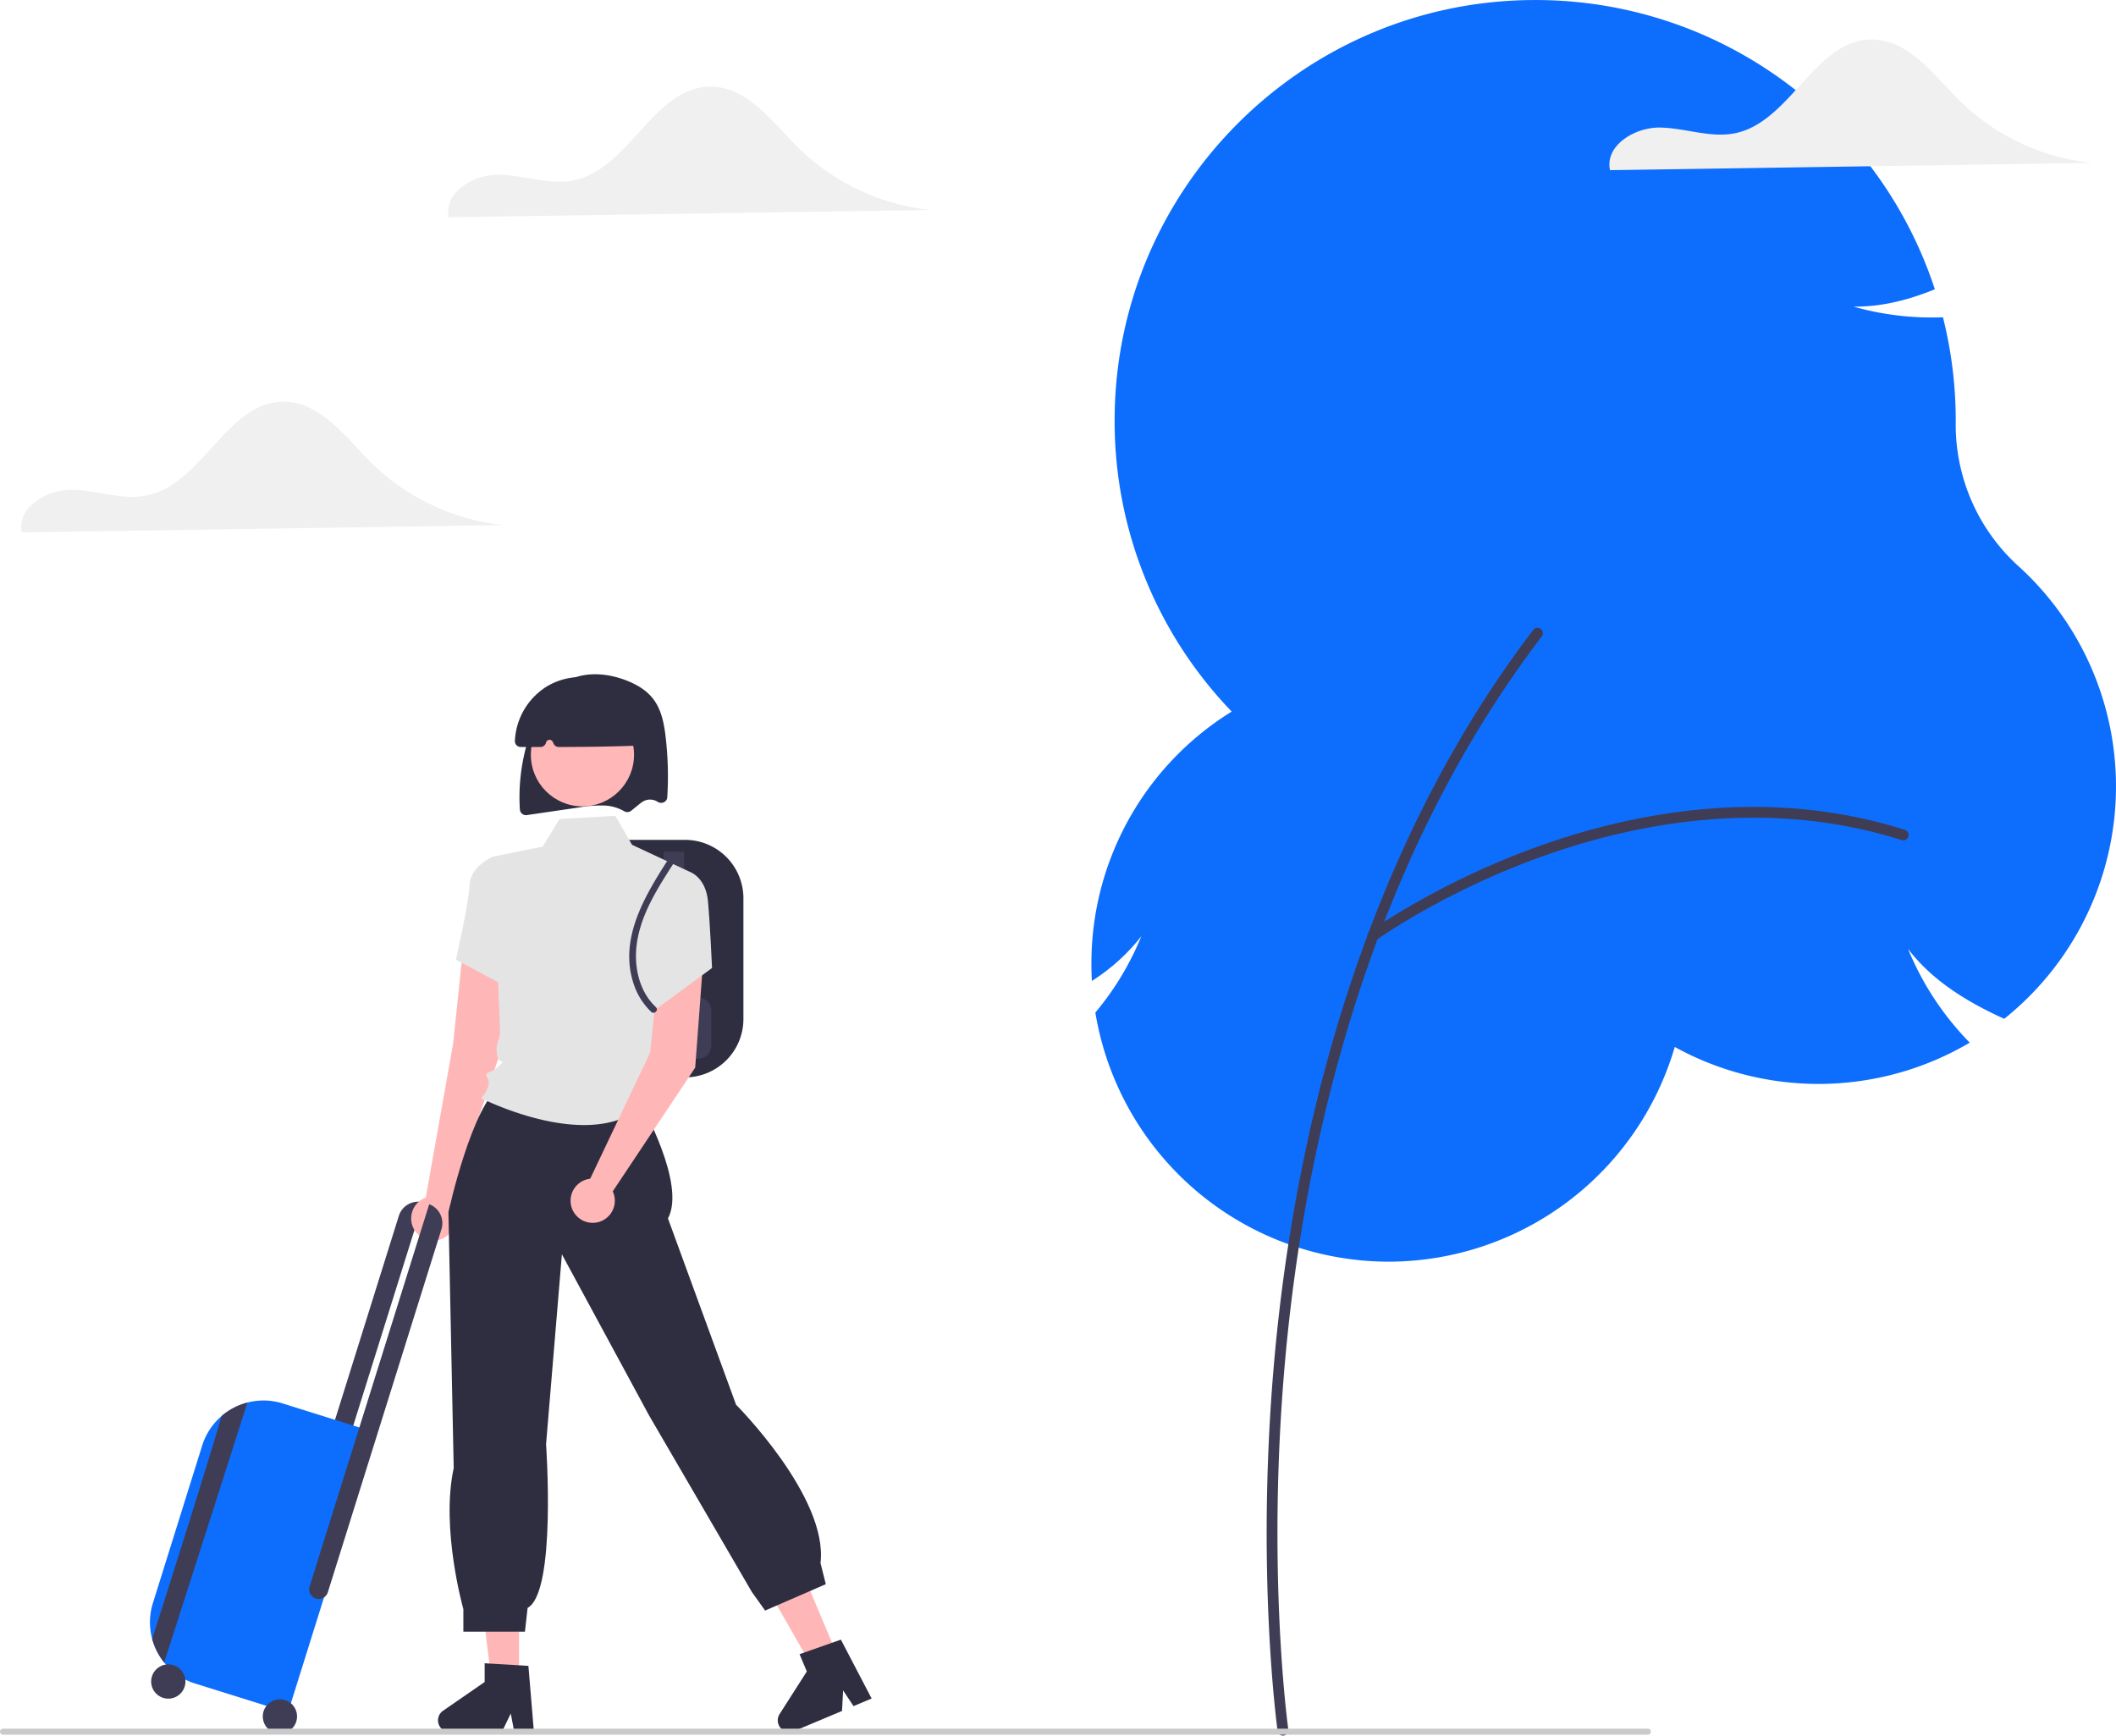 <svg xmlns="http://www.w3.org/2000/svg" width="760.162" height="623.487" viewBox="0 0 760.162 623.487">
  <defs>
    <style>
      .cls-1 {
        fill: #f0f0f0;
      }

      .cls-2 {
        fill: #0d6efd;
      }

      .cls-3 {
        fill: #3f3d56;
      }

      .cls-4 {
        fill: #2f2e41;
      }

      .cls-5 {
        fill: #ffb6b6;
      }

      .cls-6 {
        fill: #e4e4e4;
      }

      .cls-7 {
        fill: #ffb7b7;
      }

      .cls-8 {
        fill: #cacaca;
      }
    </style>
  </defs>
  <g id="undraw_departing_re_mlq3" transform="translate(0 0)">
    <path id="Path_72" data-name="Path 72" class="cls-1" d="M296.653,281.034c-20.336.008-29.071,29.453-48.972,33.637-8.888,1.869-17.957-1.851-27.038-2.012s-19.943,6.433-18.024,15.31l173.126-2.61a79.634,79.634,0,0,1-47.488-22.307C318.874,293.719,309.886,281.028,296.653,281.034Z" transform="translate(-194.774 -136.721)"/>
    <path id="Path_73" data-name="Path 73" class="cls-2" d="M753.256,567.624a106.9,106.9,0,0,1-105.43-89.283l-.036-.215.133-.16A103.222,103.222,0,0,0,664.31,450.7a69.51,69.51,0,0,1-17.1,15.636l-.67.447-.039-.8c-.085-1.77-.129-3.53-.129-5.229a106.274,106.274,0,0,1,50.4-90.75,150.254,150.254,0,0,1-42.06-104.561c0-83.29,67.775-151.051,151.081-151.051A150.842,150.842,0,0,1,949.24,217.9l.135.406-.4.16c-10.286,4.165-19.753,6.165-28.807,6.068a103.169,103.169,0,0,0,31.749,3.839l.369-.012.089.358a151.632,151.632,0,0,1,4.5,36.719q0,.67-.006,1.339A68.5,68.5,0,0,0,979.5,317.845,106.866,106.866,0,0,1,974.513,480.2l-.219.176-.256-.116c-15.8-7.17-26.806-15.173-34.3-25A104.788,104.788,0,0,0,961.5,488.521l.405.418-.5.294a106.967,106.967,0,0,1-105.466,1.255,107.271,107.271,0,0,1-102.685,77.137Z" transform="translate(-254.288 -114.382)"/>
    <path id="Path_74" data-name="Path 74" class="cls-3" d="M724.925,772.783a1.942,1.942,0,0,1-1.92-1.668c-.082-.58-8.164-58.861-.906-136.318,6.7-71.534,28.227-174.569,92.705-259.19a1.942,1.942,0,1,1,3.089,2.354c-63.922,83.89-85.273,186.168-91.928,257.2-7.216,77.007.8,134.834.884,135.409a1.944,1.944,0,0,1-1.925,2.216Z" transform="translate(-264.033 -149.296)"/>
    <path id="Path_75" data-name="Path 75" class="cls-3" d="M762.752,497.455a1.942,1.942,0,0,1-1.143-3.513c.234-.17,23.822-17.166,59.086-30.078,32.6-11.935,82.17-22.754,133.2-6.512a1.942,1.942,0,1,1-1.178,3.7c-49.987-15.908-98.66-5.268-130.69,6.459-34.761,12.727-57.908,29.405-58.138,29.572a1.934,1.934,0,0,1-1.14.371Z" transform="translate(-269.627 -159.253)"/>
    <path id="Path_76" data-name="Path 76" class="cls-3" d="M310.706,751.773l6.562,2.053,44.03-140.7a7.267,7.267,0,0,0-8.726,4.863Z" transform="translate(-209.292 -181.207)"/>
    <path id="Path_77" data-name="Path 77" class="cls-4" d="M473.322,548.12H444.295V462.8h29.027a20.97,20.97,0,0,1,20.946,20.946v43.427a20.969,20.969,0,0,1-20.946,20.946Z" transform="translate(-227.199 -161.087)"/>
    <path id="Path_78" data-name="Path 78" class="cls-3" d="M472.583,503.074a3.661,3.661,0,0,1-3.657-3.657V467.728h7.313v31.69a3.661,3.661,0,0,1-3.657,3.656Z" transform="translate(-230.501 -161.747)"/>
    <path id="Path_79" data-name="Path 79" class="cls-3" d="M479.3,550.19H458.061a4.622,4.622,0,0,1-4.616-4.617V532.867a4.622,4.622,0,0,1,4.616-4.616H479.3a4.622,4.622,0,0,1,4.616,4.616v12.706a4.622,4.622,0,0,1-4.617,4.617Z" transform="translate(-228.426 -169.86)"/>
    <path id="Path_80" data-name="Path 80" class="cls-4" d="M411.428,444.715a2.162,2.162,0,0,1-1.369-.488,2.239,2.239,0,0,1-.82-1.595,69.771,69.771,0,0,1,5.544-31.938c2.934-6.793,6.309-11.17,10.622-13.775,5.754-3.475,13.648-3.753,21.66-.762,4.578,1.709,7.88,3.944,10.094,6.83,2.954,3.852,3.881,8.793,4.442,13.559a121.533,121.533,0,0,1,.594,21.731,2.118,2.118,0,0,1-1.174,1.782,2.319,2.319,0,0,1-2.3-.151,4.761,4.761,0,0,0-.42-.246,5.106,5.106,0,0,0-4.692.059,10.482,10.482,0,0,0-1.494,1.072l-2.88,2.332a2.224,2.224,0,0,1-2.534.16,15.628,15.628,0,0,0-6.822-2.015,43.547,43.547,0,0,0-9.507.69l-18.616,2.729a2.252,2.252,0,0,1-.326.024Z" transform="translate(-222.482 -151.877)"/>
    <path id="Path_81" data-name="Path 81" class="cls-5" d="M213.053,690.8h-9.942l-4.73-38.348h14.674Z" transform="translate(-26.592 -87.459)"/>
    <path id="Path_82" data-name="Path 82" class="cls-4" d="M409.761,829.1h-7.055l-1.259-6.661-3.225,6.661H379.511a4.206,4.206,0,0,1-2.39-7.667l14.942-10.319v-6.734l15.716.938Z" transform="translate(-217.951 -206.874)"/>
    <path id="Path_83" data-name="Path 83" class="cls-5" d="M343.059,681.447l-9.165,3.853-19.224-33.517L328.2,646.1Z" transform="translate(-42.18 -86.607)"/>
    <path id="Path_84" data-name="Path 84" class="cls-4" d="M549.97,815.728l-6.5,2.735-3.742-5.652-.391,7.39-17.248,7.253a4.206,4.206,0,0,1-5.175-6.141l9.774-15.3-2.61-6.207,14.851-5.227Z" transform="translate(-236.844 -205.56)"/>
    <path id="Path_85" data-name="Path 85" class="cls-5" d="M205.419,395.039l-2.849,38.169-18.9,57-7.589-4.411,10.3-57.971,3.5-33.443Z" transform="translate(-23.604 -52.866)"/>
    <circle id="Ellipse_7" data-name="Ellipse 7" class="cls-5" cx="7.953" cy="7.953" r="7.953" transform="translate(147.711 429.752)"/>
    <path id="Path_86" data-name="Path 86" class="cls-4" d="M448.831,559.408v10.529s16.3,28.719,9.661,41.042l24.467,66.928s33.18,33.18,30.336,56.88l1.9,7.584-21.8,9.479-4.74-6.636L451.675,681.7l-31.284-57.827L414.7,692.127s3.792,53.088-6.636,58.776l-.948,8.532H384.991v-8.11s-8.207-28.862-3.467-50.665l-1.9-91.956s8.532-38.868,18.96-45.5l3.792-9.48Z" transform="translate(-218.531 -173.274)"/>
    <path id="Path_87" data-name="Path 87" class="cls-6" d="M468.066,472.9,447.4,463.229l-5.964-10.394-20.057,1.137-6.069,9.907L397.459,467.5l2.624,64.524a9.916,9.916,0,0,0-1.176,6.7c.626,4.044,3.807.863.626,4.044s-5.579,1.582-3.982,4.37-2.33,7.133-2.33,7.133,50.784,25.866,65.13-7.133c0,0,2.828-9.652-1.95-29.875S468.066,472.9,468.066,472.9Z" transform="translate(-220.353 -159.751)"/>
    <path id="Path_88" data-name="Path 88" class="cls-6" d="M401.919,473.875l-5.867-4.109s-8.115,3.331-8.389,10.071-4.938,26.91-4.938,26.91l18.525,9.959Z" transform="translate(-218.946 -162.02)"/>
    <path id="Path_89" data-name="Path 89" class="cls-5" d="M285.183,398.713l-2.848,38.168-31.62,47.459-7.588-4.411L266.146,431.5l3.5-33.443Z" transform="translate(-32.59 -53.358)"/>
    <path id="Path_90" data-name="Path 90" class="cls-6" d="M467.318,478.168l9.666-2.158s5.824,1.86,6.619,10.608,1.462,23.973,1.462,23.973l-20.284,14.917-5.036-21.394Z" transform="translate(-229.27 -162.857)"/>
    <circle id="Ellipse_8" data-name="Ellipse 8" class="cls-5" cx="7.953" cy="7.953" r="7.953" transform="translate(204.97 423.39)"/>
    <circle id="Ellipse_9" data-name="Ellipse 9" class="cls-7" cx="18.53" cy="18.53" r="18.53" transform="translate(190.713 252.617)"/>
    <path id="Path_91" data-name="Path 91" class="cls-4" d="M416.377,420.386h0q-3.541,0-7.09-.009a2.117,2.117,0,0,1-1.511-.644,2.048,2.048,0,0,1-.58-1.5,24.361,24.361,0,0,1,11.335-19.519h0a23.666,23.666,0,0,1,35.953,18.92,2.086,2.086,0,0,1-2,2.2c-8.2.347-17.3.515-29.5.547h-.006a2.08,2.08,0,0,1-1.934-1.3l-.2-.48a1.291,1.291,0,0,0-2.451.186,2.081,2.081,0,0,1-2.028,1.6Z" transform="translate(-222.226 -152.032)"/>
    <path id="Path_92" data-name="Path 92" class="cls-3" d="M464.212,523.937c-4.98-4.686-7.121-11.486-7.155-18.2-.039-7.669,2.737-14.953,6.327-21.622,2.171-4.033,4.645-7.892,7.121-11.742.833-1.3-1.231-2.493-2.06-1.2-8.375,13.027-17.6,28.457-12.2,44.466a24.278,24.278,0,0,0,6.278,9.989c1.118,1.052,2.808-.632,1.687-1.687Z" transform="translate(-228.586 -162.134)"/>
    <path id="Path_93" data-name="Path 93" class="cls-2" d="M303.473,696.431a22.86,22.86,0,0,0-12.652-.317c-.01.005-.017,0-.026.008a23.189,23.189,0,0,0-8.819,4.468c-.15.121-.293.245-.436.368a22.971,22.971,0,0,0-6.975,10.6l-17.7,56.574a22.979,22.979,0,0,0-.259,12.9l.209.714a23.258,23.258,0,0,0,4.076,7.719.135.135,0,0,1,.027.041,23,23,0,0,0,11.075,7.532l33.391,10.449,31.485-100.61Z" transform="translate(-201.933 -192.262)"/>
    <path id="Path_94" data-name="Path 94" class="cls-3" d="M364.973,613.954l-43,137.418a3.438,3.438,0,0,0,6.561,2.053l40.839-130.5a7.267,7.267,0,0,0-4.4-8.97Z" transform="translate(-210.781 -181.348)"/>
    <circle id="Ellipse_10" data-name="Ellipse 10" class="cls-3" cx="6.157" cy="6.157" r="6.157" transform="translate(94.402 610.452)"/>
    <circle id="Ellipse_11" data-name="Ellipse 11" class="cls-3" cx="6.157" cy="6.157" r="6.157" transform="translate(54.304 597.904)"/>
    <path id="Path_95" data-name="Path 95" class="cls-3" d="M290.945,696.228c-6.377,19.993-23.081,72.27-29.908,93.394a.132.132,0,0,0-.027-.041,23.258,23.258,0,0,1-4.076-7.719l-.209-.714c7.32-22.956,19.579-61.671,24.939-80.077.143-.123.286-.247.436-.368a23.19,23.19,0,0,1,8.819-4.469C290.928,696.23,290.935,696.232,290.945,696.228Z" transform="translate(-202.056 -192.377)"/>
    <path id="Path_96" data-name="Path 96" class="cls-8" d="M785.578,833.677h-590.9a1.087,1.087,0,0,1,0-2.174h590.9a1.087,1.087,0,0,1,0,2.174Z" transform="translate(-193.594 -210.51)"/>
    <path id="Path_97" data-name="Path 97" class="cls-1" d="M505.36,172.332c-9.383-9.332-18.372-22.023-31.6-22.018-20.336.008-29.071,29.453-48.972,33.637-8.888,1.869-17.957-1.851-27.038-2.012s-19.943,6.433-18.024,15.31l173.126-2.61A79.634,79.634,0,0,1,505.36,172.332Z" transform="translate(-218.514 -119.199)"/>
    <path id="Path_98" data-name="Path 98" class="cls-1" d="M955.517,130.776c-20.336.008-29.071,29.453-48.972,33.637-8.888,1.869-17.957-1.851-27.038-2.012s-19.943,6.433-18.024,15.31l173.126-2.61a79.634,79.634,0,0,1-47.488-22.307C977.738,143.461,968.75,130.77,955.517,130.776Z" transform="translate(-283.092 -116.58)"/>
  </g>
</svg>
